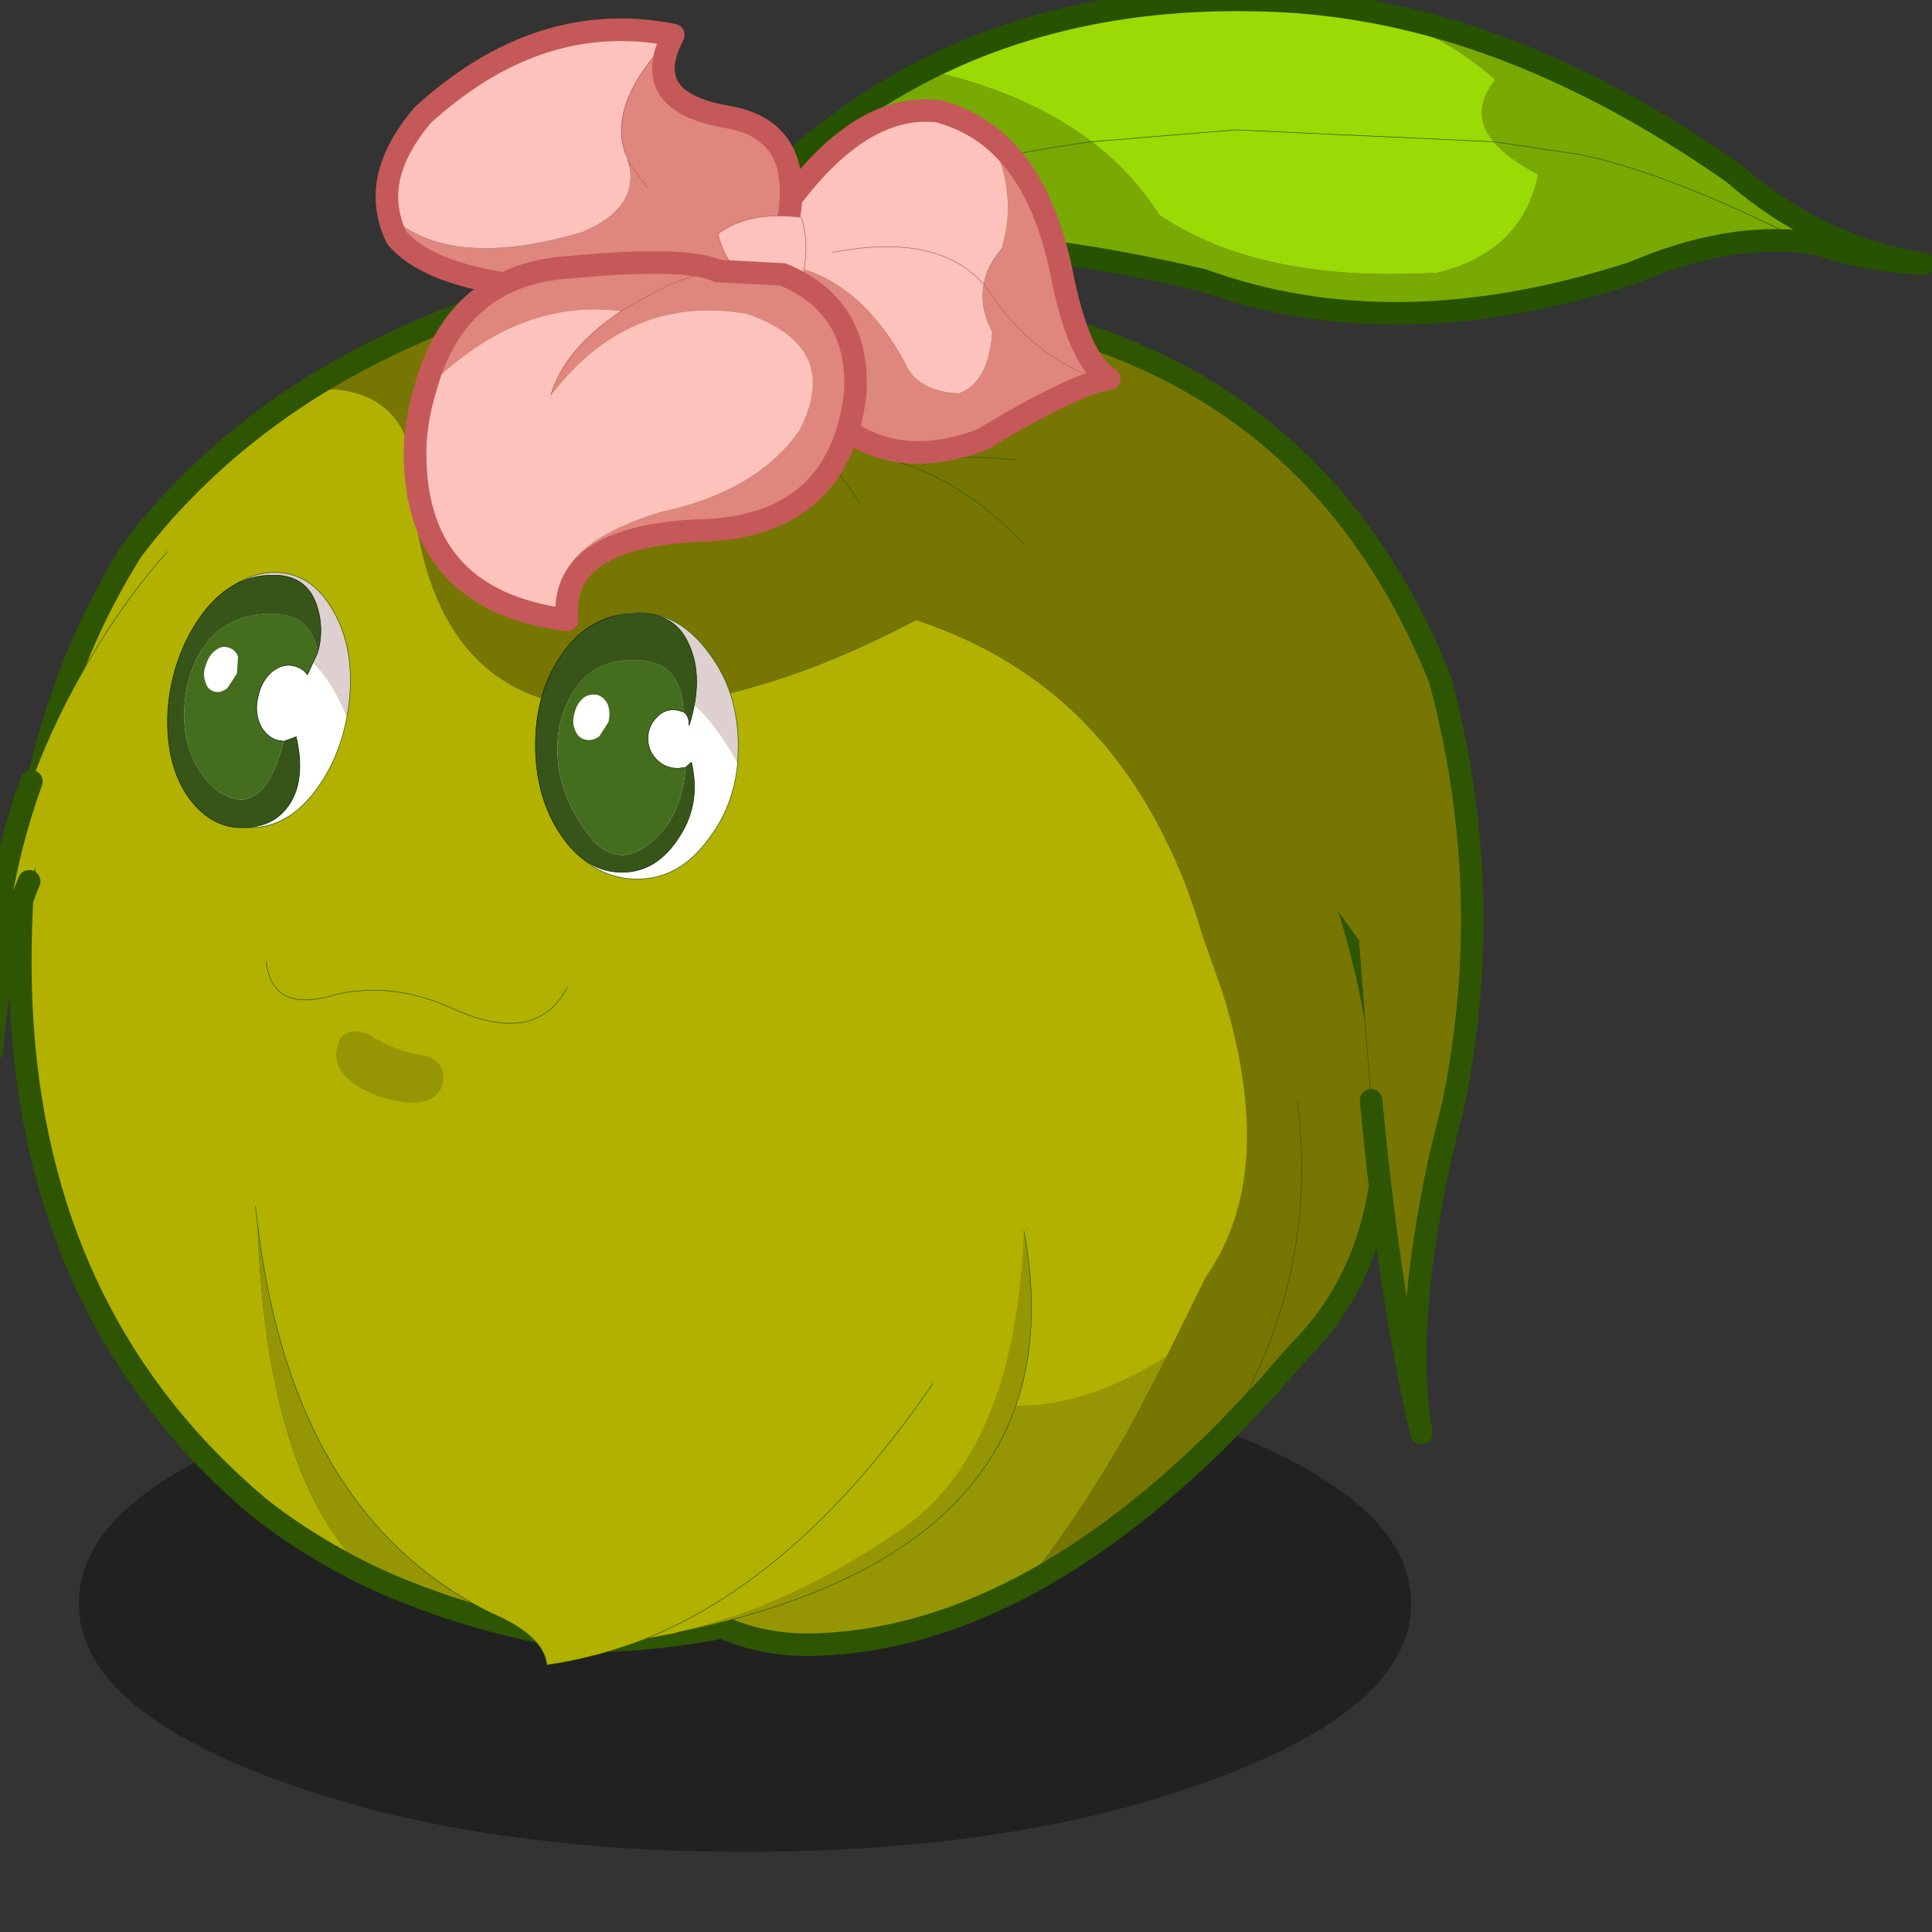 <svg xmlns:ffdec="https://www.free-decompiler.com/flash" xmlns:xlink="http://www.w3.org/1999/xlink" ffdec:objectType="frame" height="90" width="90" xmlns="http://www.w3.org/2000/svg"><rect width="100%" height="100%" fill="#333333" stroke="none"/><use ffdec:characterId="16" height="180.45" transform="matrix(.526 0 0 .526 -2.761 -8.073)" width="176.6" xlink:href="#a"/><defs><g id="p" transform="translate(71.25 157.35)"><use ffdec:characterId="1" height="44" transform="translate(-59 -22)" width="118" xlink:href="#b"/><use ffdec:characterId="2" height="124.05" transform="translate(-65.2 -119.7)" width="126.9" xlink:href="#c"/><use ffdec:characterId="3" height="45.2" transform="translate(-67.75 -93.15)" width="23.05" xlink:href="#d"/><use ffdec:characterId="4" height="83.85" transform="translate(-11.8 -79.2)" width="69.5" xlink:href="#e"/><use ffdec:characterId="5" height="40.6" transform="translate(-43.35 -35.15)" width="68.7" xlink:href="#f"/><use ffdec:characterId="6" height="102.3" transform="translate(12.85 -116.4)" width="52.55" xlink:href="#g"/><use ffdec:characterId="7" height="12.5" transform="translate(-42.4 -56.85)" width="26.65" xlink:href="#h"/><use ffdec:characterId="8" height="29.75" transform="translate(-4.4 -143)" width="109.7" xlink:href="#i"/><use ffdec:characterId="9" height="32.25" transform="translate(.55 -133.2)" width="32.7" xlink:href="#j"/><use ffdec:characterId="10" height="25.15" transform="translate(-32.7 -140.35)" width="37.8" xlink:href="#k"/><use ffdec:characterId="11" height="7.35" transform="translate(-2.4 -122.9)" width="7.8" xlink:href="#l"/><use ffdec:characterId="12" height="33.65" transform="translate(-30.2 -119.75)" width="41" xlink:href="#m"/><use ffdec:characterId="13" height="23.6" transform="translate(-18.55 -87.75)" width="17.95" xlink:href="#n"/><use ffdec:characterId="14" height="22.6" transform="translate(-51.15 -91.3)" width="16.2" xlink:href="#o"/></g><g id="c"><path d="M31.2 116.4q-5.55-2.65-10.05-6.2Q1.4 93.55.1 65.75q-.3-6.8.45-14.3 2.25-14.75 9.35-26 2.2-2.95 4.75-5.5Q19.4 15.1 25.5 11.2q3.85-.35 6.15 1.15Q35.55 14.8 35 22.4q2.4 16.95 17.4 17.1 12.55-.25 26.95-7.9 2.4.8 4.65 1.85 15.2 7.15 20.7 26.1 7.75 19.55.3 30.25l-5.95 11.8.4.2-.9.8.45-.85q-8.35-.8-9.95-16.05L21 84.05q.6 23.95 10.2 32.35" fill="#b2b100" fill-rule="evenodd" transform="translate(1 1)"/><path d="m99.45 101.8-.4-.2L105 89.8q7.45-10.7-.3-30.25Q99.2 40.6 84 33.45q-2.25-1.05-4.65-1.85-14.4 7.65-26.95 7.9-15-.15-17.4-17.1.55-7.6-3.35-10.05-2.3-1.5-6.15-1.15Q37.3 3.75 54.25.05q50.85-1.6 65.8 33.15l.75 1.75.75 1.95.7 2.25 1.2 5.6q4.8 23.35-6.3 39.45-4.35 6.35-11.15 11.55l-6.55 6.05m-36.5-89.95q6.7 1.85 11.5 9.55-4.8-7.7-11.5-9.55m25.95 13q-2.4-2.5-4.9-4.2-3-2.05-6.1-3l6.1-.45q9.35 0 17.9 4.7-8.55-4.7-17.9-4.7l-6.1.45q3.1.95 6.1 3 2.5 1.7 4.9 4.2" fill="#777602" fill-rule="evenodd" transform="translate(1 1)"/><path d="M31.2 116.4Q21.6 108 21 84.05l68.05 1.65q1.6 15.25 9.95 16.05l-.45.85q-22.85 19-48.1 19.45-10.85-1.75-19.25-5.65" fill="#969604" fill-rule="evenodd" transform="translate(1 1)"/><path d="M26.5 12.2q-6.1 3.9-10.85 8.75-2.55 2.55-4.75 5.5-7.1 11.25-9.35 26-.75 7.5-.45 14.3 1.3 27.8 21.05 44.45 4.5 3.55 10.05 6.2 8.4 3.9 19.25 5.65 25.25-.45 48.1-19.45l.9-.8 6.55-6.05q6.8-5.2 11.15-11.55 11.1-16.1 6.3-39.45l-1.2-5.6-.7-2.25-.75-1.95-.75-1.75Q106.1-.55 55.25 1.05 38.3 4.75 26.5 12.2" fill="none" stroke="#2e5502" stroke-linecap="round" stroke-linejoin="round" stroke-width="2"/><path d="M102.9 22.9q-8.55-4.7-17.9-4.7l-6.1.45q3.1.95 6.1 3 2.5 1.7 4.9 4.2M75.45 22.4q-4.8-7.7-11.5-9.55" fill="none" stroke="#2e5502" stroke-linecap="round" stroke-linejoin="round" stroke-width=".05"/></g><g id="d"><path d="M3.55 20.35q1.75-4.75 4.3-9.3Q11.35 4.75 15.6 0l6.45 8.3L6.6 23.5q-1.7 2.3-3.05 5.25l-.2.45q-1.4 3.35-2.25 7.5-.75 3.45-1.05 7.5-.1-3.8.15-7.5.1-2.25.35-4.4.9-6.15 3-11.95" fill="#b2b100" fill-rule="evenodd" transform="translate(1)"/><path d="M4.55 20.35q1.75-4.75 4.3-9.3Q12.35 4.75 16.6 0" fill="none" stroke="#2e5502" stroke-linecap="round" stroke-linejoin="round" stroke-width=".05"/><path d="M4.35 29.2q-1.4 3.35-2.25 7.5-.75 3.45-1.05 7.5-.1-3.8.15-7.5.1-2.25.35-4.4.9-6.15 3-11.95" fill="none" stroke="#2e5502" stroke-linecap="round" stroke-linejoin="round" stroke-width="2"/></g><g id="e"><path d="M48.55 11.6 57.85 0l3.85 9.05q5.35 14 5.75 24.65.55 14.1-7.6 22.2l-2.8 3.2-3.75 3.95q-9 9-17.95 13.7 4.7-5.55 9.8-14.65l3-5.8 3.45-7Q56 43 55.1 33.7q-.4-4.35-1.95-9.4l-1.85-5.25q-1.15-4-2.75-7.45M59.7 33.7q1.5 11.5-2.65 21.9-1.5 3.8-3.75 7.45 2.25-3.65 3.75-7.45 4.15-10.4 2.65-21.9" fill="#777602" fill-rule="evenodd" transform="translate(1 1)"/><path d="m18.75 48.7 29.8-37.1q1.6 3.45 2.75 7.45l1.85 5.25q1.55 5.05 1.95 9.4.9 9.3-3.5 15.6l-3.45 7q-18.7 11.65-29.4-7.6" fill="#b2b100" fill-rule="evenodd" transform="translate(1 1)"/><path d="m35.35 76.75-.2.1q-9.05 4.7-18.05 5-8 .25-13.5-5.1Q1.65 74.7 0 72l18.75-23.3q10.7 19.25 29.4 7.6l-3 5.8q-5.1 9.1-9.8 14.65" fill="#969604" fill-rule="evenodd" transform="translate(1 1)"/><path d="m58.85 1 3.85 9.05q5.35 14 5.75 24.65.55 14.1-7.6 22.2l-2.8 3.2-3.75 3.95q-9 9-17.95 13.7m-.2.1q-9.05 4.7-18.05 5-8 .25-13.5-5.1Q2.65 75.7 1 73" fill="none" stroke="#2e5502" stroke-linecap="round" stroke-linejoin="round" stroke-width="2"/><path d="M54.3 64.05q2.25-3.65 3.75-7.45 4.15-10.4 2.65-21.9" fill="none" stroke="#2e5502" stroke-linecap="round" stroke-linejoin="round" stroke-width=".05"/></g><g id="f"><path d="M34.65 38.25q-4.35 1.7-8.85 2.35-.25-2.6-4.95-4.6Q2.75 27 0 0l68.05 2.15Q67.3 21.85 56.9 28.8q-9.65 6.65-19.65 8.95l-2.6.5Q48.45 32.6 60 15.65 48.45 32.6 34.65 38.25" fill="#b2b100" fill-rule="evenodd"/><path d="M68.05 2.15q5.25 28.2-30.8 35.6 10-2.3 19.65-8.95 10.4-6.95 11.15-26.65" fill="#969604" fill-rule="evenodd"/><path d="M34.65 38.25q-4.35 1.7-8.85 2.35-.25-2.6-4.95-4.6Q2.75 27 0 0m68.05 2.15q5.25 28.2-30.8 35.6m-2.6.5Q48.45 32.6 60 15.65" fill="none" stroke="#2e5502" stroke-linecap="round" stroke-linejoin="round" stroke-width=".05"/></g><g id="g"><path d="M0 0q35.25 2.6 47.7 33.55 5 18.65 1.25 37.3L47.7 76q-3.3 15.3-1.65 24.3-2.85-12.25-4.45-29.45l-1.1-14.2L0 0" fill="#777602" fill-rule="evenodd" transform="translate(1 1)"/><path d="M1 1q35.25 2.6 47.7 33.55 5 18.65 1.25 37.3L48.7 77q-3.3 15.3-1.65 24.3-2.85-12.25-4.45-29.45" fill="none" stroke="#2e5502" stroke-linecap="round" stroke-linejoin="round" stroke-width="2"/><path d="m42.6 71.85-1.1-14.2" fill="none" stroke="#2e5502" stroke-linecap="round" stroke-linejoin="round" stroke-width=".05"/></g><g id="h"><path d="M9.15 6.5q2.35 1.5 4.7 1.8 2.3.45 1.7 2.8-.95 2.25-5.4.9Q6 10.55 6.2 8q.35-2.55 2.95-1.5" fill="#969604" fill-rule="evenodd"/><path d="M0 0q.5 4.7 6.25 2.9Q11.4 1.75 16.8 4.3l1 .4q3.25 1.2 5.5.55 2.15-.65 3.35-2.95" fill="none" stroke="#2e5502" stroke-linecap="round" stroke-linejoin="round" stroke-width=".05"/></g><g id="i"><path d="M59.05 1.05Q74.75 4 90.9 15.3q7.6 6.6 16.8 8.05-5.75-.4-8.9-1.65l-1.45-.25q-6.95-.85-15.3 2.7Q61 31 43.9 24.8q-27.75-6.45-41.75-.5l-1.1-.95-1.05-1Q8.4 11.8 19.4 6.2q8.85 1.9 14.7 6.35-19 2.55-33.05 10.8Q15.1 15.1 34.1 12.55q3.6 2.75 6 6.5 9 6.05 24.65 5.1 7.45-1.8 8.9-8.7-2.7-1.4-3.95-2.9-2.15-2.6.15-5.5-4.45-3.95-10.8-6m38.3 20.4q-11.7-5.9-19.25-7.6l-.65-.15-7.75-1.15 7.75 1.15.65.15q7.55 1.7 19.25 7.6" fill="#79aa03" fill-rule="evenodd" transform="translate(1 1)"/><path d="M19.4 6.2Q32.15-.3 48.35 0q5.3.05 10.7 1.05 6.35 2.05 10.8 6-2.3 2.9-.15 5.5 1.25 1.5 3.95 2.9-1.45 6.9-8.9 8.7-15.65.95-24.65-5.1-2.4-3.75-6-6.5l12.75-1.05 22.85 1.05-22.85-1.05-12.75 1.05Q28.25 8.1 19.4 6.2" fill="#9bda05" fill-rule="evenodd" transform="translate(1 1)"/><path d="M60.05 2.05Q75.75 5 91.9 16.3q7.6 6.6 16.8 8.05-5.75-.4-8.9-1.65l-1.45-.25q-6.95-.85-15.3 2.7Q62 32 44.9 25.8q-27.75-6.45-41.75-.5l-1.1-.95-1.05-1Q9.4 12.8 20.4 7.2 33.15.7 49.35 1q5.3.05 10.7 1.05" fill="none" stroke="#275300" stroke-linecap="round" stroke-linejoin="round" stroke-width="2"/><path d="m70.7 13.55 7.75 1.15.65.15q7.55 1.7 19.25 7.6m-27.65-8.9L47.85 12.5 35.1 13.55q-19 2.55-33.05 10.8" fill="none" stroke="#275300" stroke-linecap="round" stroke-linejoin="round" stroke-width=".05"/></g><g id="j"><path d="M20.15 2.3q2.5 5 1.05 9.9-1.35 1.55-1.6 3.2-.4 2 .75 4.2-.3 4.45-2.95 5.45-3.7-.2-4.75-2.65Q7.9 13.6 0 13.5q-.05-1.1.15-2.25Q7.7-.9 15.6.05q2.55.7 4.55 2.25M6.2 12.55q9.35-1.8 13.4 2.85-4.05-4.65-13.4-2.85" fill="#fdc2bc" fill-rule="evenodd" transform="translate(1 1)"/><path d="M19.6 15.4q.25-1.65 1.6-3.2 1.45-4.9-1.05-9.9 4.6 3.65 6.3 11.9 1.55 7.95 4.25 9.55-3 .4-11.3 5.4Q8.65 33.2 2.45 22.6-.05 18.2 0 13.5q7.9.1 12.65 8.9 1.05 2.45 4.75 2.65 2.65-1 2.95-5.45-1.15-2.2-.75-4.2l.6.75q3.2 4.9 8.2 7.1-5-2.2-8.2-7.1l-.6-.75" fill="#df867e" fill-rule="evenodd" transform="translate(1 1)"/><path d="M1 14.5q-.05-1.1.15-2.25Q8.7.1 16.6 1.05q2.55.7 4.55 2.25 4.6 3.65 6.3 11.9 1.55 7.95 4.25 9.55-3 .4-11.3 5.4Q9.65 34.2 3.45 23.6.95 19.2 1 14.5" fill="none" stroke="#c55959" stroke-linecap="round" stroke-linejoin="round" stroke-width="2"/><path d="m20.6 16.4.6.75q3.2 4.9 8.2 7.1m-8.8-7.85q-4.05-4.65-13.4-2.85" fill="none" stroke="#c55959" stroke-linecap="round" stroke-linejoin="round" stroke-width=".05"/></g><g id="k"><path d="M25.35.45q-3.1 5.9 4.75 7.25 7.5 1.25 5.1 10.7-2.55 4.25-15.95 4.75Q4.7 22.95.85 18.4q-.5-1-.7-2.05 5.3 5.05 17.15 1.55 4.95-2.1 4.15-5.9l.1-.05-.25-.45-.15-.45q-1.75-4.6 4.2-10.6m-2.3 13.5-1.5-2 1.5 2" fill="#df867e" fill-rule="evenodd" transform="translate(1 1)"/><path d="M.15 16.35q-.9-4.2 3-8.8Q13.5-1.9 25.35.45q-5.95 6-4.2 10.6l.15.45.15.5q.8 3.8-4.15 5.9Q5.45 21.4.15 16.35" fill="#fdc2bc" fill-rule="evenodd" transform="translate(1 1)"/><path d="m21.3 11.5.25.45-.1.05-.15-.5" fill="#b2b100" fill-rule="evenodd" transform="translate(1 1)"/><path d="M26.35 1.45q-3.1 5.9 4.75 7.25 7.5 1.25 5.1 10.7-2.55 4.25-15.95 4.75-14.55-.2-18.4-4.75-.5-1-.7-2.05-.9-4.2 3-8.8Q14.5-.9 26.35 1.45" fill="none" stroke="#c55959" stroke-linecap="round" stroke-linejoin="round" stroke-width="2"/><path d="M26.35 1.45q-5.95 6-4.2 10.6m.15.45.25.45 1.5 2" fill="none" stroke="#c55959" stroke-linecap="round" stroke-linejoin="round" stroke-width=".05"/></g><g id="l"><path d="M7.4.15q1 3.2-.5 7.2Q1.15 6.45 0 1.6 2.75-.45 7.4.15" fill="#fdc2bc" fill-rule="evenodd"/><path d="M7.4.15Q2.75-.45 0 1.6q1.15 4.85 6.9 5.75 1.5-4 .5-7.2z" fill="none" stroke="#c55959" stroke-linecap="round" stroke-linejoin="round" stroke-width=".05"/></g><g id="m"><path d="M13.45 31.65q-2.7-6.15 8.25-9.55 8.5-1.8 12.3-7.2 3.85-7.4-4.6-10.35Q18.95 2.7 12 11.75q1.25-4.15 6.25-7.45 1.15-.7 2.45-1.4 3.05-1.75 6.1-2.15-3.05.4-6.1 2.15-1.3.7-2.45 1.4-9.3-1.2-17.4 7Q3.6 1 13.8.4 24-.55 26.8.75l5.75.3q6.95 2.9 6.4 10.7-1.5 11.85-14.15 12-12.1.65-11.35 7.9" fill="#df867e" fill-rule="evenodd" transform="translate(1 1)"/><path d="M12 11.75q6.95-9.05 17.4-7.2Q37.85 7.5 34 14.9q-3.8 5.4-12.3 7.2-10.95 3.4-8.25 9.55-14-1.8-13.45-15.8.2-2.45.85-4.55 8.1-8.2 17.4-7-5 3.3-6.25 7.45" fill="#fdc2bc" fill-rule="evenodd" transform="translate(1 1)"/><path d="M27.8 1.75q-3.05.4-6.1 2.15-1.3.7-2.45 1.4-5 3.3-6.25 7.45" fill="none" stroke="#c55959" stroke-linecap="round" stroke-linejoin="round" stroke-width=".05"/><path d="M14.45 32.65q-.75-7.25 11.35-7.9 12.65-.15 14.15-12 .55-7.8-6.4-10.7l-5.75-.3q-2.8-1.3-13-.35Q4.6 2 1.85 12.3 1.2 14.4 1 16.85q-.55 14 13.45 15.8z" fill="none" stroke="#c55959" stroke-linecap="round" stroke-linejoin="round" stroke-width="2"/></g><g id="n"><path d="M.15 11.8q1.5-6.05 8.25-6.15 5.35.1 9.5 7.65-.35 3.9-2.65 6.85Q12.7 23.6 9 23.6q-3.75 0-6.4-3.45-2.45-3.3-2.6-7.9l.15-.45" fill="#fff" fill-rule="evenodd"/><path d="M0 11.8h.15l-.15.45v-.45" fill="#b2b100" fill-rule="evenodd"/><path d="M.15 11.8H0q0-4.9 2.6-8.35Q5.25 0 9 0q3.7 0 6.25 3.45 2.7 3.45 2.7 8.35l-.05 1.5q-4.15-7.55-9.5-7.65-6.75.1-8.25 6.15" fill="#ded0d0" fill-rule="evenodd"/><path d="m17.9 13.3.05-1.5q0-4.9-2.7-8.35Q12.7 0 9 0 5.25 0 2.6 3.45 0 6.9 0 11.8v.45q.15 4.6 2.6 7.9Q5.25 23.6 9 23.6q3.7 0 6.25-3.45 2.3-2.95 2.65-6.85z" fill="none" stroke="#2e5502" stroke-linecap="round" stroke-linejoin="round" stroke-width=".05"/><path d="M6.4 8.15q.25.75.05 1.55l-.8 1.25q-.6.45-1.25.3-.65-.15-.9-.85-.3-.7-.05-1.5.2-.85.8-1.35.55-.4 1.25-.25.6.2.9.85" fill="#fff" fill-rule="evenodd"/><path d="M6.4 8.15q-.3-.65-.9-.85-.7-.15-1.25.25-.6.5-.8 1.35-.25.8.05 1.5.25.7.9.85.65.15 1.25-.3l.8-1.25q.2-.8-.05-1.55m6.7.65-.5-.15q-1.1-.2-1.85.6-.8.8-.8 1.9 0 1.1.8 1.9.75.75 1.9.75l.65-.1q-.35 3.85-2.25 5.85-3.15 3.45-5.9.7Q1.2 15.5 2.1 10.1q1.55-6.4 7.35-5.85 3.5.3 3.65 4.55" fill="#446d1e" fill-rule="evenodd"/><path d="m13.3 13.7.5-.45q.85 3.6-1 6.5Q10.8 23 7.65 23q-3.15 0-5.4-3.3Q0 16.4 0 11.7q0-4.65 2.3-7.95Q4.6.35 8.4.1q3.8-.35 5.15 2.65 1.4 3 .05 7.25 0-.9-.5-1.2-.15-4.25-3.65-4.55-5.8-.55-7.35 5.85-.9 5.4 3.05 10.15 2.75 2.75 5.9-.7 1.9-2 2.25-5.85" fill="#375519" fill-rule="evenodd"/><path d="m13.3 13.7.5-.45q.85 3.6-1 6.5Q10.8 23 7.65 23q-3.15 0-5.4-3.3Q0 16.4 0 11.7q0-4.65 2.3-7.95Q4.6.35 8.4.1q3.8-.35 5.15 2.65 1.4 3 .05 7.25 0-.9-.5-1.2l-.5-.15q-1.1-.2-1.85.6-.8.8-.8 1.9 0 1.1.8 1.9.75.75 1.9.75l.65-.1z" fill="none" stroke="#092400" stroke-linecap="round" stroke-linejoin="round" stroke-width=".05"/></g><g id="o"><path d="M15.9 12.8q-.75 3.85-2.85 6.6-2.45 3.2-5.75 3.2-3.3-.1-5.5-3.25Q-.35 16.1.2 11.4l.2-.95q2.4-5.8 8.3-4.95 4.8 1.25 7.2 7.3" fill="#fff" fill-rule="evenodd"/><path d="M.4 10.45q.7-4.1 3.05-7.1Q6.25 0 9.5 0t5.15 3.35q1.95 3.3 1.45 8.1l-.2 1.35q-2.4-6.05-7.2-7.3-5.9-.85-8.3 4.95" fill="#ded0d0" fill-rule="evenodd"/><path d="M.4 10.45q.7-4.1 3.05-7.1Q6.25 0 9.5 0t5.15 3.35q1.95 3.3 1.45 8.1l-.2 1.35q-.75 3.85-2.85 6.6-2.45 3.2-5.75 3.2-3.3-.1-5.5-3.25Q-.35 16.1.2 11.4l.2-.95z" fill="none" stroke="#2e5502" stroke-linecap="round" stroke-linejoin="round" stroke-width=".05"/><path d="M5.4 6.65q.6.15.85.8l-.1 1.5-.85 1.3q-.6.45-1.15.3-.65-.2-.8-.9-.25-.7.05-1.45.25-.85.85-1.3.55-.45 1.15-.25" fill="#fff" fill-rule="evenodd"/><path d="m13.3 7.1-.9 1.95q-.4-.55-1.1-.75-1-.3-2 .45-.95.8-1.25 2.15-.35 1.3.1 2.45.5 1.15 1.55 1.5l.6.1q-.55 2.1-1.3 3.4-1.85 3.05-4.8.8-3.5-3.25-2.5-8.9 1.4-6.35 7.2-6.6 3.85-.15 4.4 3.45m-7.9-.45q-.6-.2-1.15.25-.6.45-.85 1.3-.3.75-.05 1.45.15.7.8.9.55.15 1.15-.3l.85-1.3.1-1.5Q6 6.8 5.4 6.65" fill="#446d1e" fill-rule="evenodd"/><path d="m10.3 14.95 1.1-.4q.85 3.7-.55 5.9Q9.5 22.6 6.6 22.6q-2.95 0-4.95-3-1.9-3-1.6-7.6.4-4.5 2.8-8Q5.3.5 8.8.25h1.05q2.6.2 3.4 2.75.65 2.05.05 4.1-.55-3.6-4.4-3.45-5.8.25-7.2 6.6-1 5.65 2.5 8.9 2.95 2.25 4.8-.8.75-1.3 1.3-3.4" fill="#375519" fill-rule="evenodd"/><path d="m10.3 14.95 1.1-.4q.85 3.7-.55 5.9Q9.5 22.6 6.6 22.6q-2.95 0-4.95-3-1.9-3-1.6-7.6.4-4.5 2.8-8Q5.3.5 8.8.25h1.05q2.6.2 3.4 2.75.65 2.05.05 4.1l-.9 1.95q-.4-.55-1.1-.75-1-.3-2 .45-.95.8-1.25 2.15-.35 1.3.1 2.45.5 1.15 1.55 1.5l.6.1z" fill="none" stroke="#092400" stroke-linecap="round" stroke-linejoin="round" stroke-width=".05"/></g><path d="M59 44q-24.5 0-41.8-6.5Q0 31.1 0 22T17.2 6.45Q34.5 0 59 0q24.45 0 41.7 6.45Q118 12.9 118 22q0 9.1-17.3 15.5Q83.45 44 59 44" fill-opacity=".353" fill-rule="evenodd" id="b"/><use ffdec:characterId="15" height="180.45" transform="matrix(1 0 0 1 -.02 0)" width="176.55" xlink:href="#p" id="a"/></defs></svg>